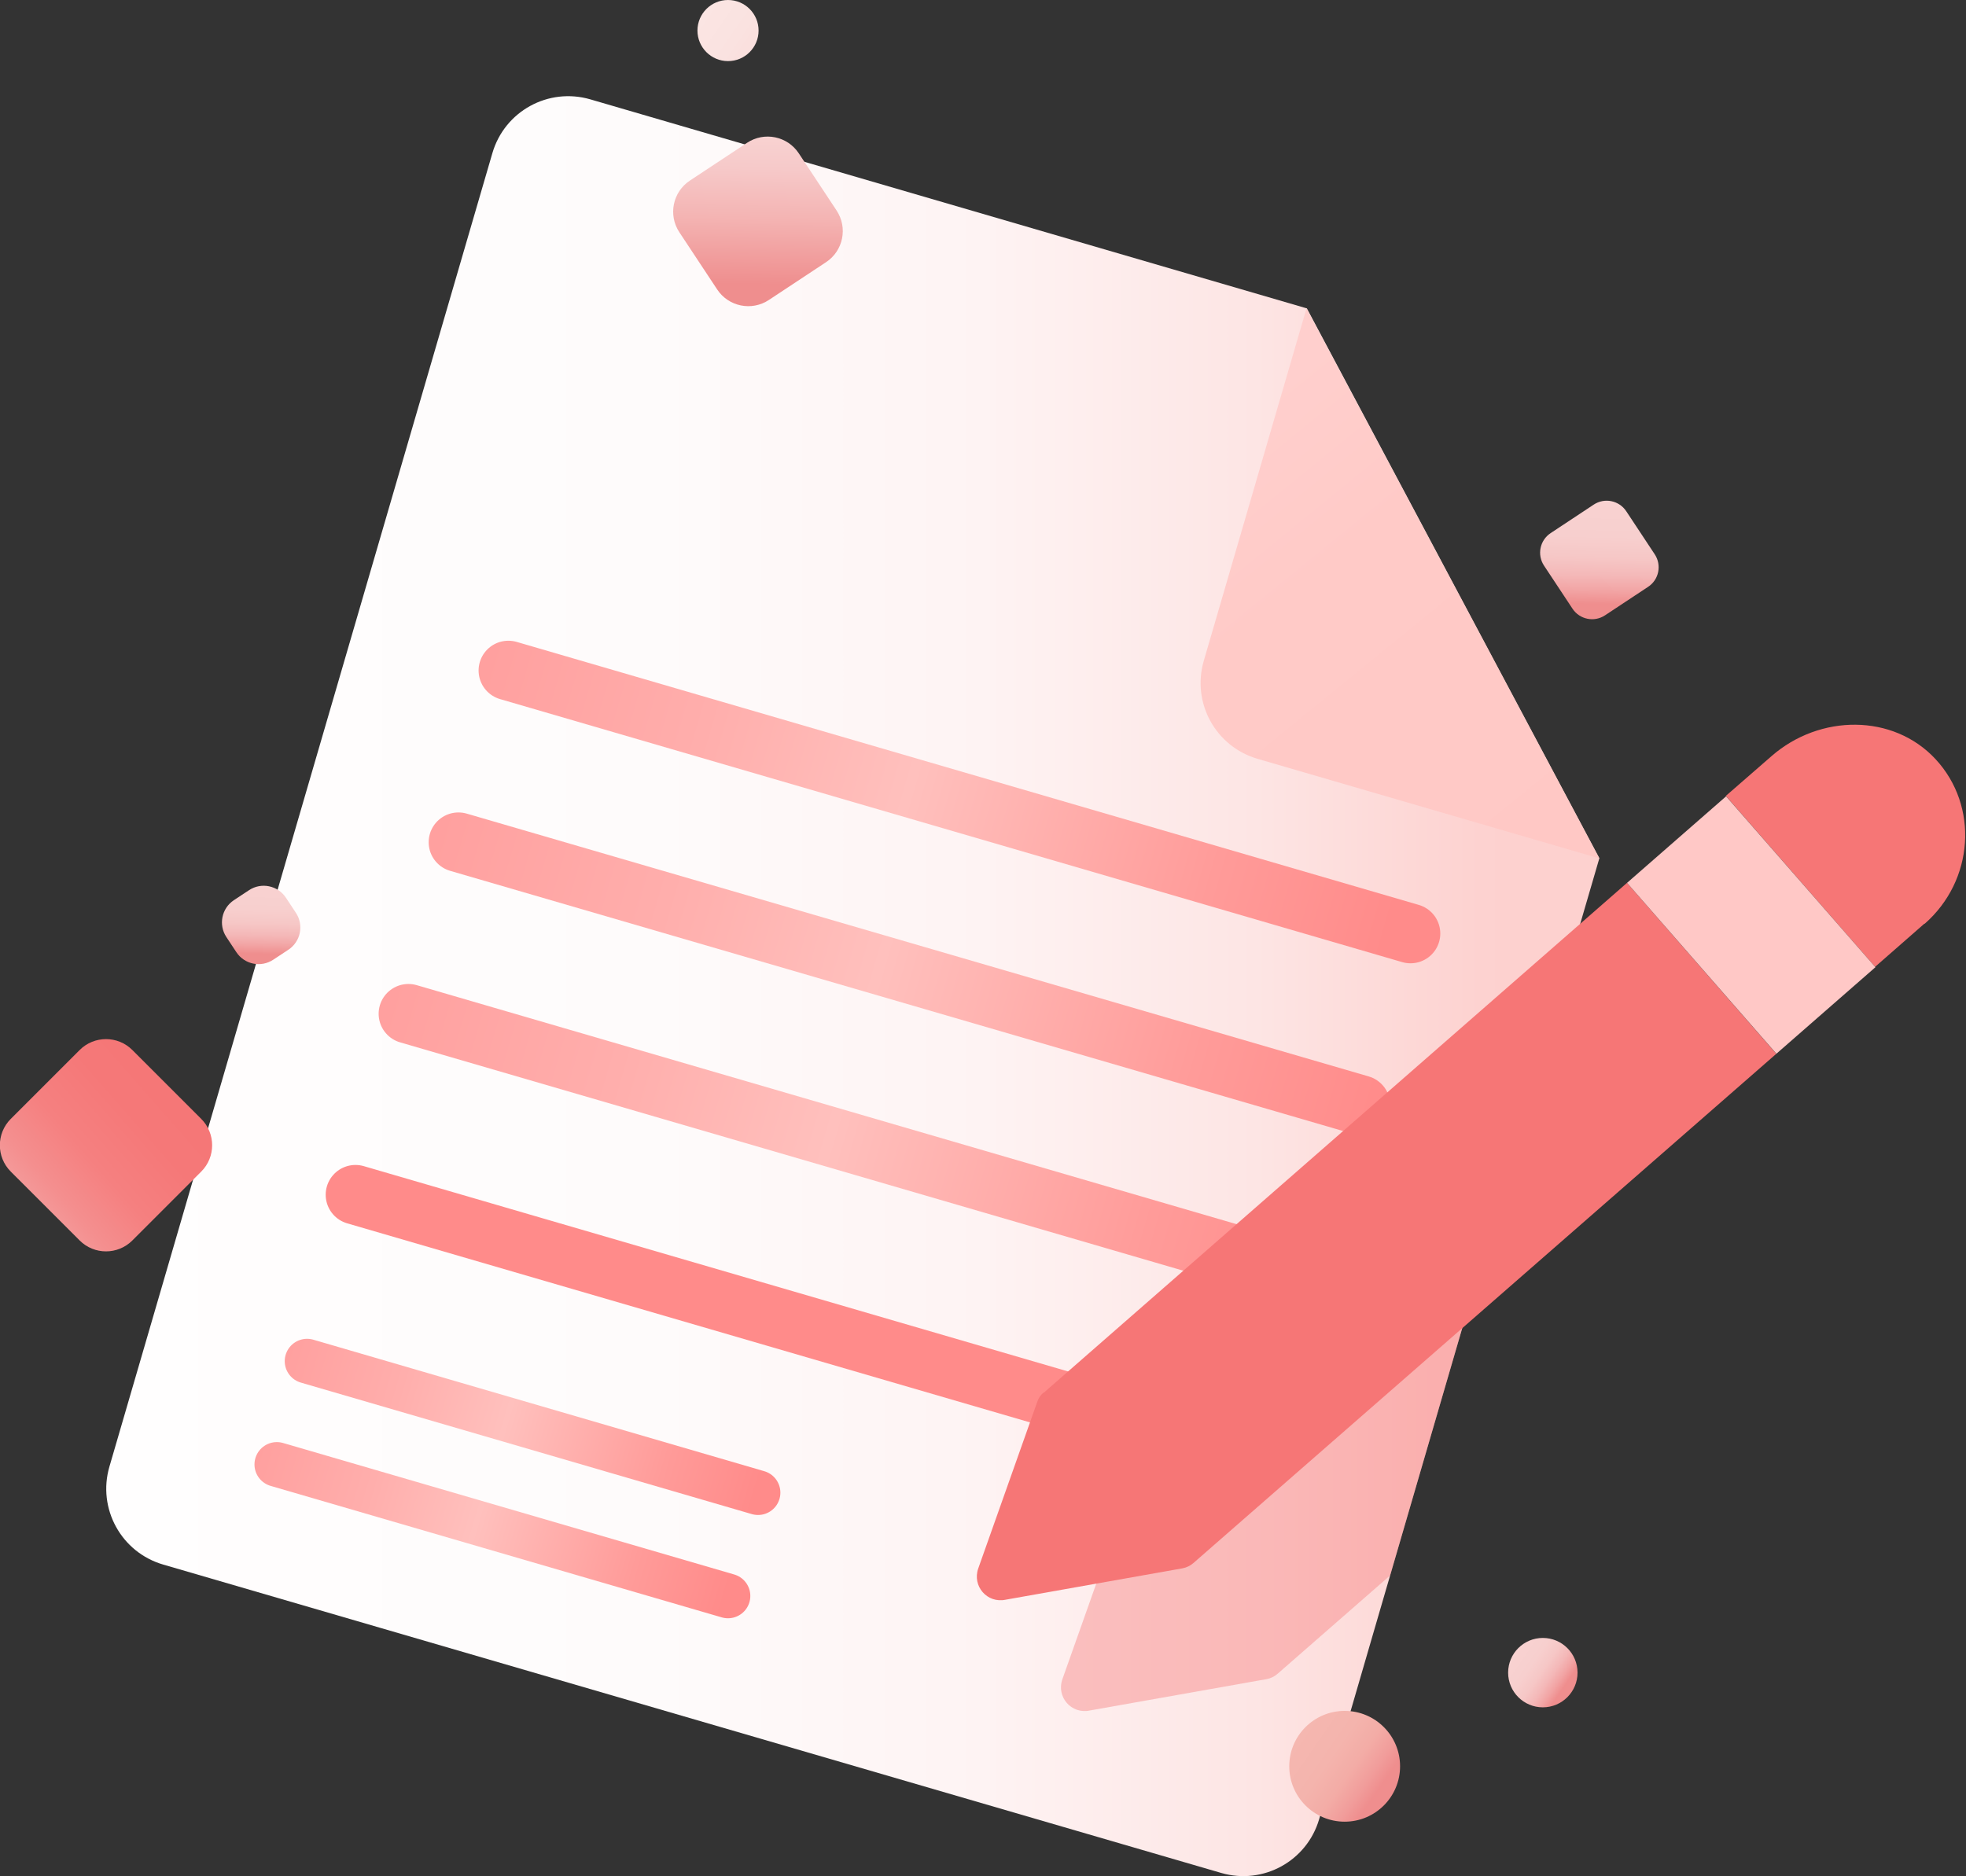 <svg width="132" height="126" viewBox="0 0 132 126" fill="none" xmlns="http://www.w3.org/2000/svg">
<rect x="0" y="0" width="132" height="126" fill="#333333" stroke="none"/>
<g clip-path="url(#clip0_4399_1833)">
<path d="M87.737 20.707L39.638 6.673C36.818 5.852 33.878 7.467 33.058 10.287L7.347 98.488C6.526 101.308 8.141 104.248 10.961 105.068L81.991 125.775C84.811 126.596 87.75 124.981 88.571 122.161L92.304 109.332L100.221 82.177L107.384 57.631L87.737 20.693V20.707Z" fill="url(#paint0_linear_4399_1833)"/>
<path d="M107.381 57.645L84.438 50.959C81.618 50.138 80.002 47.199 80.823 44.379L87.721 20.707" fill="url(#paint1_linear_4399_1833)"/>
<path d="M94.703 62.689L34.133 45.027" stroke="url(#paint2_linear_4399_1833)" stroke-width="4" stroke-miterlimit="10" stroke-linecap="round"/>
<path d="M84.438 97.892L23.867 80.231" stroke="url(#paint3_linear_4399_1833)" stroke-width="4" stroke-miterlimit="10" stroke-linecap="round"/>
<path d="M87.992 85.74L27.422 68.078" stroke="url(#paint4_linear_4399_1833)" stroke-width="4" stroke-miterlimit="10" stroke-linecap="round"/>
<path opacity="0.4" d="M75.701 100.964C75.516 101.123 75.383 101.322 75.304 101.547L71.332 112.761C70.908 113.952 71.928 115.131 73.172 114.866L85.035 112.761C85.313 112.708 85.564 112.589 85.776 112.403L93.336 105.797L101.253 78.643L75.701 100.978V100.964Z" fill="#F67676"/>
<path d="M48.878 107.173L18.586 98.342" stroke="url(#paint5_linear_4399_1833)" stroke-width="3" stroke-miterlimit="10" stroke-linecap="round"/>
<path d="M50.896 100.237L20.617 91.406" stroke="url(#paint6_linear_4399_1833)" stroke-width="3" stroke-miterlimit="10" stroke-linecap="round"/>
<path d="M91.339 74.207L30.781 56.559" stroke="url(#paint7_linear_4399_1833)" stroke-width="4" stroke-miterlimit="10" stroke-linecap="round"/>
<path d="M129.22 62.04C132.53 59.141 132.888 54.136 129.949 50.972C127.102 47.914 122.177 47.953 118.947 50.773L115.875 53.448L125.897 64.926L129.207 62.027L129.22 62.04Z" fill="#F67676"/>
<path d="M70.052 93.524C69.867 93.683 69.735 93.882 69.655 94.107L65.683 105.321C65.26 106.512 66.279 107.691 67.524 107.426L79.386 105.321C79.664 105.268 79.916 105.149 80.128 104.963L119.264 70.766L109.241 59.287L70.066 93.538L70.052 93.524Z" fill="#F67676"/>
<path d="M115.892 53.476L109.242 59.287L119.27 70.762L125.919 64.951L115.892 53.476Z" fill="#FFC8C6"/>
<path d="M13.511 75.138L8.887 70.513C7.909 69.536 6.325 69.536 5.348 70.513L0.723 75.138C-0.254 76.115 -0.254 77.7 0.723 78.677L5.348 83.302C6.325 84.279 7.909 84.279 8.887 83.302L13.511 78.677C14.488 77.7 14.488 76.115 13.511 75.138Z" fill="url(#paint8_linear_4399_1833)"/>
<path d="M56.171 14.138L53.63 10.294C52.868 9.142 51.316 8.825 50.163 9.587L46.319 12.128C45.167 12.89 44.85 14.443 45.612 15.595L48.153 19.439C48.915 20.591 50.468 20.908 51.62 20.146L55.464 17.605C56.616 16.843 56.933 15.29 56.171 14.138Z" fill="url(#paint9_linear_4399_1833)"/>
<path d="M111.102 37.225L109.189 34.332C108.709 33.606 107.732 33.407 107.006 33.886L104.113 35.8C103.387 36.279 103.187 37.257 103.667 37.983L105.58 40.876C106.06 41.602 107.037 41.801 107.763 41.322L110.657 39.408C111.383 38.929 111.582 37.951 111.102 37.225Z" fill="url(#paint10_linear_4399_1833)"/>
<path d="M19.868 61.3L19.197 60.284C18.652 59.461 17.543 59.234 16.72 59.779L15.704 60.45C14.88 60.995 14.654 62.104 15.199 62.927L15.87 63.943C16.415 64.767 17.524 64.993 18.347 64.448L19.363 63.777C20.187 63.232 20.413 62.123 19.868 61.3Z" fill="url(#paint11_linear_4399_1833)"/>
<path d="M90.283 122.333C92.338 122.333 94.003 120.668 94.003 118.613C94.003 116.558 92.338 114.893 90.283 114.893C88.228 114.893 86.562 116.558 86.562 118.613C86.562 120.668 88.228 122.333 90.283 122.333Z" fill="url(#paint12_linear_4399_1833)"/>
<path d="M48.88 4.104C50.014 4.104 50.932 3.185 50.932 2.052C50.932 0.919 50.014 0 48.88 0C47.747 0 46.828 0.919 46.828 2.052C46.828 3.185 47.747 4.104 48.88 4.104Z" fill="url(#paint13_linear_4399_1833)"/>
<path d="M103.588 114.654C104.875 114.654 105.918 113.611 105.918 112.324C105.918 111.037 104.875 109.994 103.588 109.994C102.301 109.994 101.258 111.037 101.258 112.324C101.258 113.611 102.301 114.654 103.588 114.654Z" fill="url(#paint14_linear_4399_1833)"/>
</g>
<defs>
<linearGradient id="paint0_linear_4399_1833" x1="7.121" y1="66.237" x2="107.384" y2="66.237" gradientUnits="userSpaceOnUse">
<stop stop-color="#FFFEFE"/>
<stop offset="0.37" stop-color="#FEFBFB"/>
<stop offset="0.59" stop-color="#FEF3F3"/>
<stop offset="0.77" stop-color="#FDE5E4"/>
<stop offset="0.92" stop-color="#FDD2D0"/>
<stop offset="0.94" stop-color="#FDD1CF"/>
</linearGradient>
<linearGradient id="paint1_linear_4399_1833" x1="104.928" y1="59.7" x2="79.004" y2="27.867" gradientUnits="userSpaceOnUse">
<stop stop-color="#FFC8C5"/>
<stop offset="0.65" stop-color="#FFCAC7"/>
<stop offset="0.94" stop-color="#FFCFCD"/>
</linearGradient>
<linearGradient id="paint2_linear_4399_1833" x1="31.587" y1="44.276" x2="97.246" y2="63.426" gradientUnits="userSpaceOnUse">
<stop stop-color="#FF9F9E"/>
<stop offset="0.24" stop-color="#FFAEAC"/>
<stop offset="0.45" stop-color="#FFC0BD"/>
<stop offset="0.76" stop-color="#FF9B99"/>
<stop offset="0.94" stop-color="#FF8B8A"/>
</linearGradient>
<linearGradient id="paint3_linear_4399_1833" x1="88.764" y1="99.155" x2="86.972" y2="98.632" gradientUnits="userSpaceOnUse">
<stop stop-color="#FF9F9E"/>
<stop offset="0.24" stop-color="#FFAEAC"/>
<stop offset="0.45" stop-color="#FFC0BD"/>
<stop offset="0.76" stop-color="#FF9B99"/>
<stop offset="0.94" stop-color="#FF8B8A"/>
</linearGradient>
<linearGradient id="paint4_linear_4399_1833" x1="24.863" y1="67.333" x2="93.586" y2="87.376" gradientUnits="userSpaceOnUse">
<stop stop-color="#FF9F9E"/>
<stop offset="0.24" stop-color="#FFAEAC"/>
<stop offset="0.45" stop-color="#FFC0BD"/>
<stop offset="0.76" stop-color="#FF9B99"/>
<stop offset="0.94" stop-color="#FF8B8A"/>
</linearGradient>
<linearGradient id="paint5_linear_4399_1833" x1="16.667" y1="97.779" x2="50.768" y2="107.724" gradientUnits="userSpaceOnUse">
<stop stop-color="#FF9F9E"/>
<stop offset="0.24" stop-color="#FFAEAC"/>
<stop offset="0.45" stop-color="#FFC0BD"/>
<stop offset="0.76" stop-color="#FF9B99"/>
<stop offset="0.94" stop-color="#FF8B8A"/>
</linearGradient>
<linearGradient id="paint6_linear_4399_1833" x1="18.697" y1="90.841" x2="52.798" y2="100.787" gradientUnits="userSpaceOnUse">
<stop stop-color="#FF9F9E"/>
<stop offset="0.24" stop-color="#FFAEAC"/>
<stop offset="0.45" stop-color="#FFC0BD"/>
<stop offset="0.76" stop-color="#FF9B99"/>
<stop offset="0.94" stop-color="#FF8B8A"/>
</linearGradient>
<linearGradient id="paint7_linear_4399_1833" x1="28.222" y1="55.804" x2="96.945" y2="75.847" gradientUnits="userSpaceOnUse">
<stop stop-color="#FF9F9E"/>
<stop offset="0.24" stop-color="#FFAEAC"/>
<stop offset="0.45" stop-color="#FFC0BD"/>
<stop offset="0.76" stop-color="#FF9B99"/>
<stop offset="0.94" stop-color="#FF8B8A"/>
</linearGradient>
<linearGradient id="paint8_linear_4399_1833" x1="14.027" y1="70.845" x2="-1.212" y2="84.231" gradientUnits="userSpaceOnUse">
<stop stop-color="#F67676"/>
<stop offset="0.32" stop-color="#F57878"/>
<stop offset="0.52" stop-color="#F58080"/>
<stop offset="0.68" stop-color="#F48F8F"/>
<stop offset="0.82" stop-color="#F3A3A3"/>
<stop offset="0.87" stop-color="#F3ACAC"/>
</linearGradient>
<linearGradient id="paint9_linear_4399_1833" x1="51.005" y1="9.157" x2="50.789" y2="20.569" gradientUnits="userSpaceOnUse">
<stop stop-color="#F8D2D1"/>
<stop offset="0.19" stop-color="#F6C9C9"/>
<stop offset="0.48" stop-color="#F4B4B3"/>
<stop offset="0.85" stop-color="#EF9090"/>
<stop offset="0.87" stop-color="#EF8E8E"/>
</linearGradient>
<linearGradient id="paint10_linear_4399_1833" x1="107.451" y1="33.624" x2="107.296" y2="41.599" gradientUnits="userSpaceOnUse">
<stop stop-color="#F8D2D1"/>
<stop offset="0.3" stop-color="#F7CFCE"/>
<stop offset="0.48" stop-color="#F6C7C6"/>
<stop offset="0.63" stop-color="#F4B8B8"/>
<stop offset="0.76" stop-color="#F2A4A4"/>
<stop offset="0.87" stop-color="#EF8E8E"/>
</linearGradient>
<linearGradient id="paint11_linear_4399_1833" x1="17.584" y1="59.477" x2="17.476" y2="64.739" gradientUnits="userSpaceOnUse">
<stop stop-color="#F8D2D1"/>
<stop offset="0.3" stop-color="#F7CFCE"/>
<stop offset="0.48" stop-color="#F6C7C6"/>
<stop offset="0.63" stop-color="#F4B8B8"/>
<stop offset="0.76" stop-color="#F2A4A4"/>
<stop offset="0.87" stop-color="#EF8E8E"/>
</linearGradient>
<linearGradient id="paint12_linear_4399_1833" x1="87.225" y1="116.508" x2="93.341" y2="120.731" gradientUnits="userSpaceOnUse">
<stop stop-color="#F5B7B0"/>
<stop offset="0.35" stop-color="#F4B4AD"/>
<stop offset="0.57" stop-color="#F3ACA6"/>
<stop offset="0.74" stop-color="#F19D9B"/>
<stop offset="0.87" stop-color="#EF8E8E"/>
</linearGradient>
<linearGradient id="paint13_linear_4399_1833" x1="47.186" y1="0.887" x2="50.562" y2="3.217" gradientUnits="userSpaceOnUse">
<stop stop-color="#FBE5E3"/>
<stop offset="0.7" stop-color="#FAE2E0"/>
<stop offset="0.87" stop-color="#FAE0DE"/>
</linearGradient>
<linearGradient id="paint14_linear_4399_1833" x1="101.668" y1="111.014" x2="105.494" y2="113.648" gradientUnits="userSpaceOnUse">
<stop stop-color="#F8D2D1"/>
<stop offset="0.3" stop-color="#F7CFCE"/>
<stop offset="0.48" stop-color="#F6C7C6"/>
<stop offset="0.63" stop-color="#F4B8B8"/>
<stop offset="0.76" stop-color="#F2A4A4"/>
<stop offset="0.87" stop-color="#EF8E8E"/>
</linearGradient>
<clipPath id="clip0_4399_1833">
<rect width="131.945" height="126" fill="white"/>
</clipPath>
</defs>
</svg>
